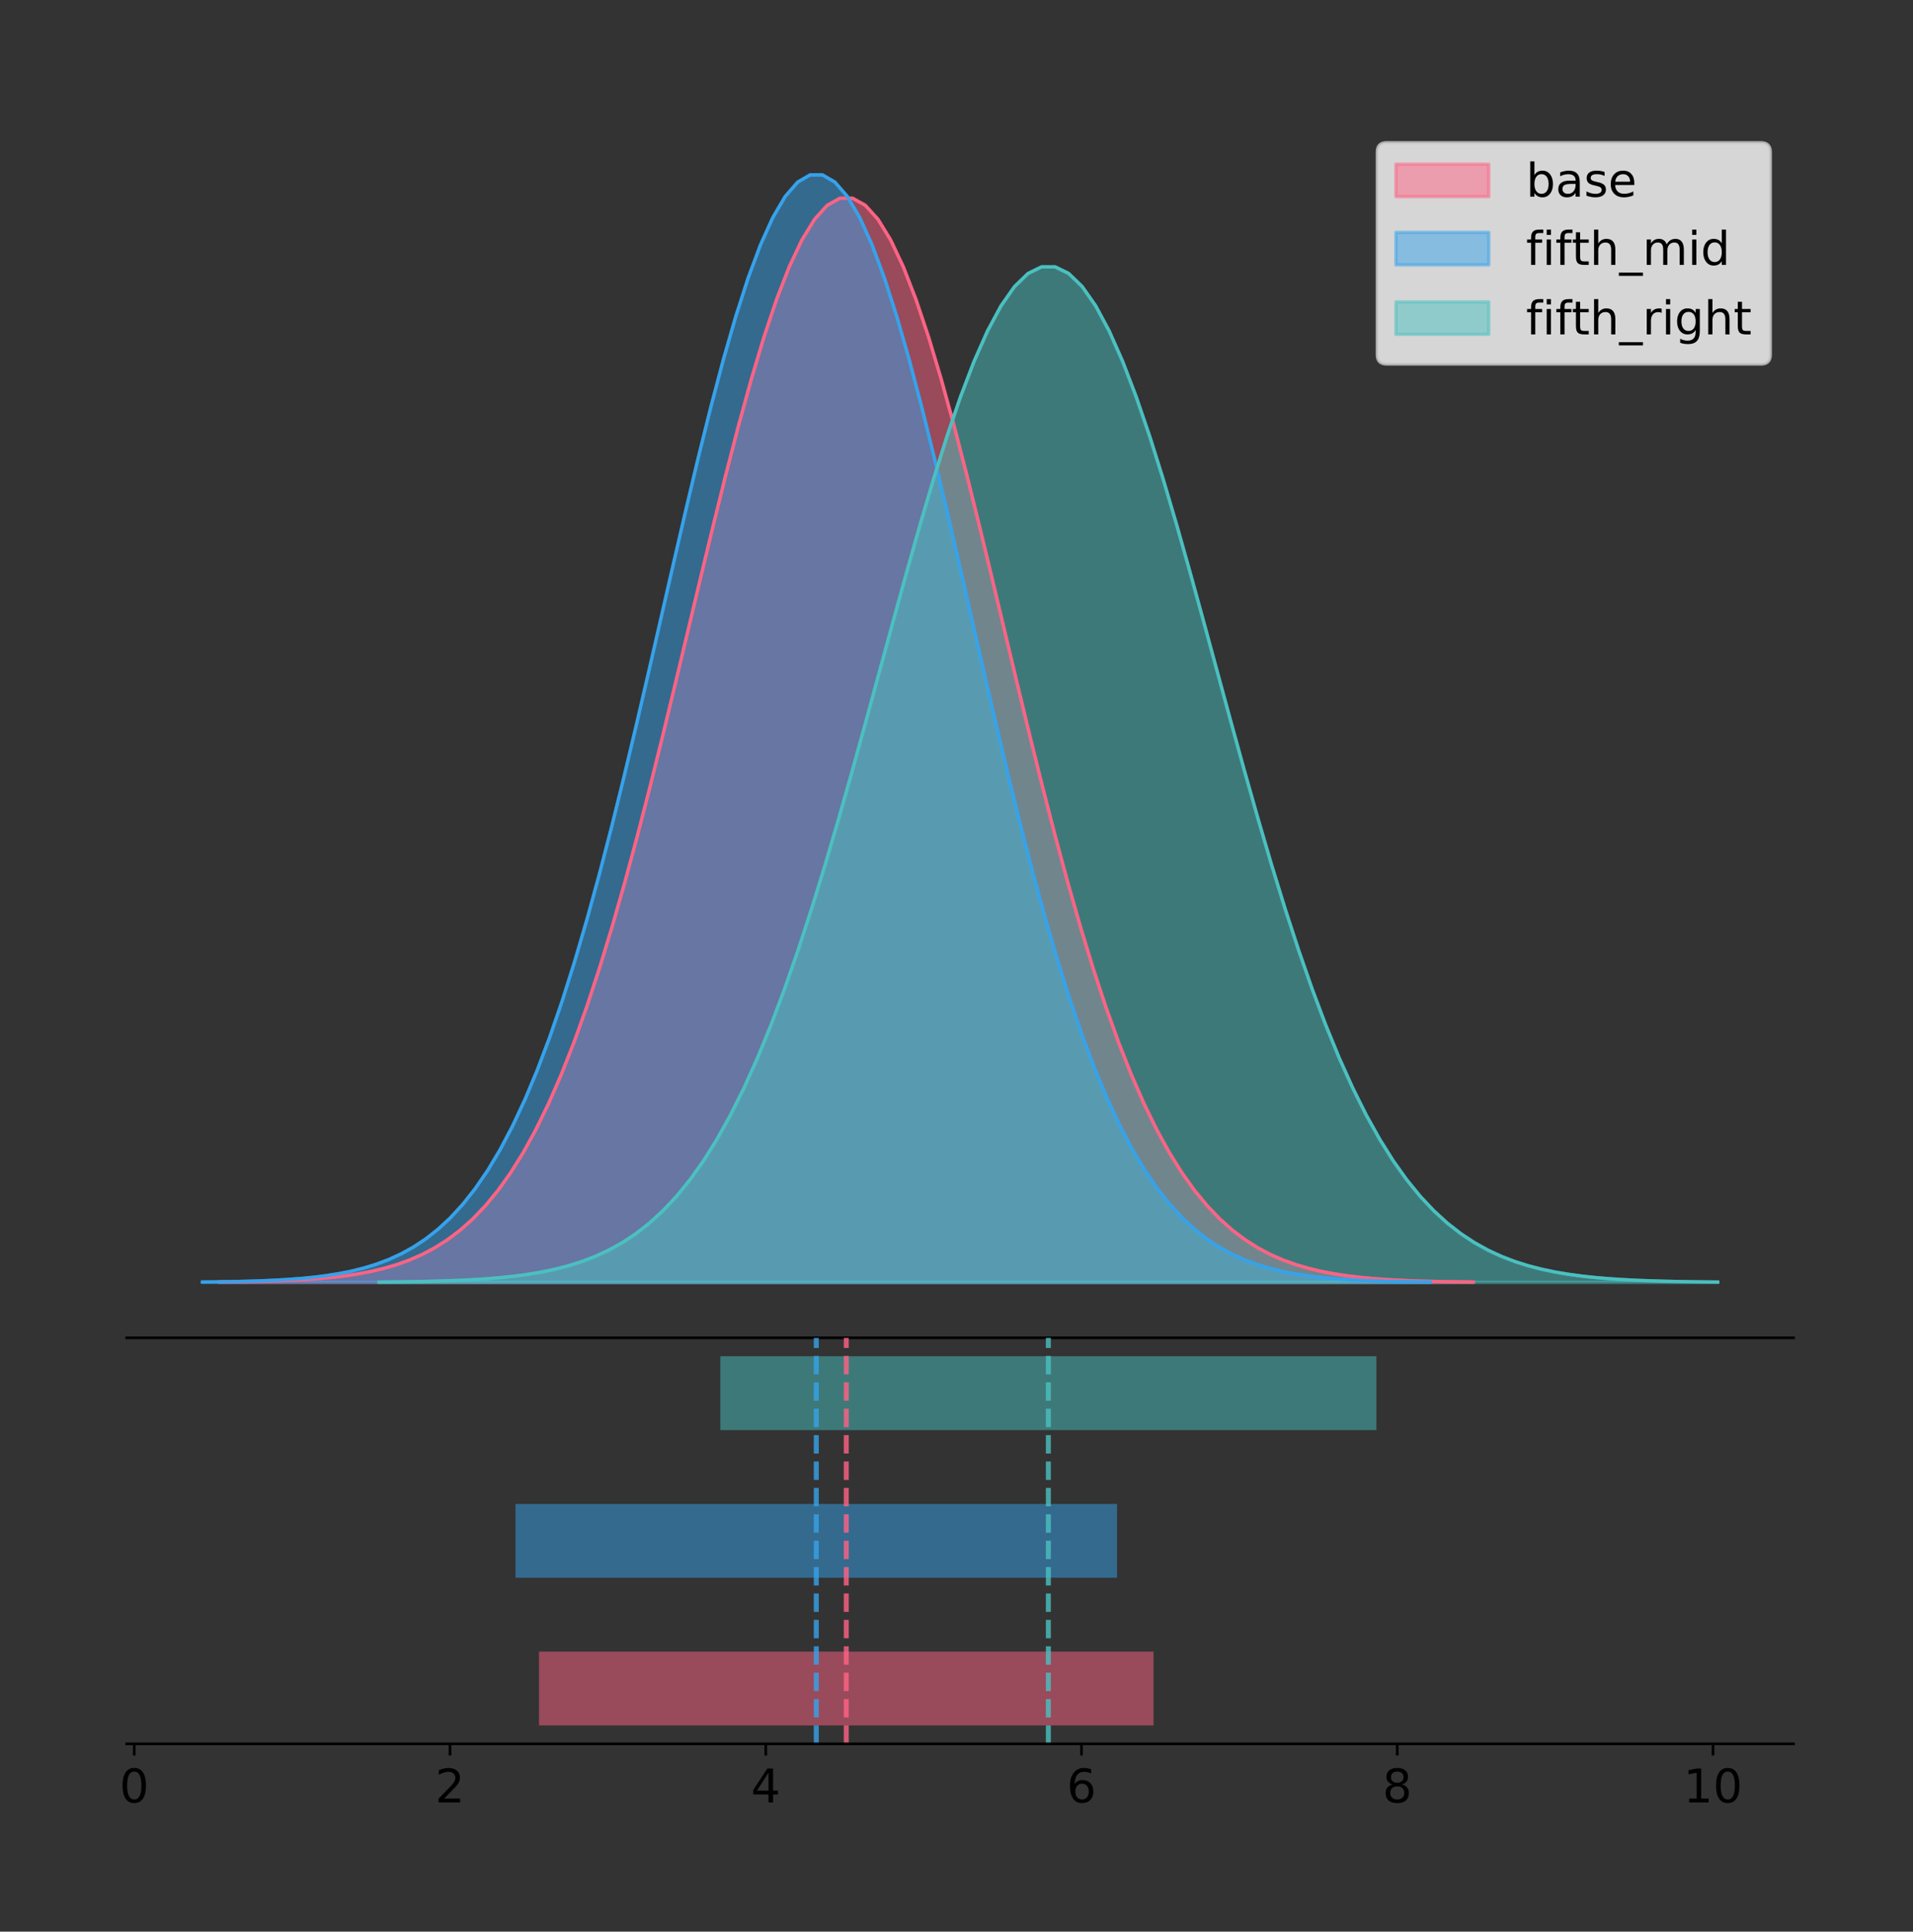 <?xml version="1.0" encoding="utf-8" standalone="no"?>
<!DOCTYPE svg PUBLIC "-//W3C//DTD SVG 1.1//EN"
  "http://www.w3.org/Graphics/SVG/1.1/DTD/svg11.dtd">
<!-- Created with matplotlib (https://matplotlib.org/) -->
<svg height="581.789pt" version="1.1" viewBox="0 0 576.368 581.789" width="576.368pt" xmlns="http://www.w3.org/2000/svg" xmlns:xlink="http://www.w3.org/1999/xlink">
 <rect x="0" y="0" width="576.368" height="581.789" fill="#333333" stroke="none"/>
 <defs>
  <style type="text/css">
*{stroke-linecap:butt;stroke-linejoin:round;}
  </style>
 </defs>
 <g id="figure_1">
  <g id="patch_1">
   <path d="M 0 581.789 
L 576.368 581.789 
L 576.368 0 
L 0 0 
z
" style="fill:none;"/>
  </g>
  <g id="axes_1">
   <g id="patch_2">
    <path d="M 38.168 402.93 
L 540.368 402.93 
L 540.368 36 
L 38.168 36 
z
" style="fill:none;"/>
   </g>
   <g id="PolyCollection_1">
    <defs>
     <path d="M 66.051 -195.538 
L 66.051 -195.648 
L 69.868 -195.689 
L 73.684 -195.745 
L 77.501 -195.819 
L 81.317 -195.917 
L 85.134 -196.047 
L 88.951 -196.216 
L 92.767 -196.436 
L 96.584 -196.719 
L 100.401 -197.081 
L 104.217 -197.542 
L 108.034 -198.123 
L 111.85 -198.852 
L 115.667 -199.757 
L 119.484 -200.875 
L 123.3 -202.246 
L 127.117 -203.913 
L 130.933 -205.927 
L 134.75 -208.341 
L 138.567 -211.214 
L 142.383 -214.606 
L 146.2 -218.582 
L 150.016 -223.205 
L 153.833 -228.539 
L 157.65 -234.646 
L 161.466 -241.581 
L 165.283 -249.393 
L 169.099 -258.12 
L 172.916 -267.789 
L 176.733 -278.408 
L 180.549 -289.969 
L 184.366 -302.443 
L 188.182 -315.776 
L 191.999 -329.893 
L 195.816 -344.69 
L 199.632 -360.039 
L 203.449 -375.786 
L 207.265 -391.755 
L 211.082 -407.749 
L 214.899 -423.553 
L 218.715 -438.939 
L 222.532 -453.672 
L 226.348 -467.516 
L 230.165 -480.236 
L 233.982 -491.612 
L 237.798 -501.438 
L 241.615 -509.533 
L 245.432 -515.745 
L 249.248 -519.955 
L 253.065 -522.08 
L 256.881 -522.08 
L 260.698 -519.955 
L 264.515 -515.745 
L 268.331 -509.533 
L 272.148 -501.438 
L 275.964 -491.612 
L 279.781 -480.236 
L 283.598 -467.516 
L 287.414 -453.672 
L 291.231 -438.939 
L 295.047 -423.553 
L 298.864 -407.749 
L 302.681 -391.755 
L 306.497 -375.786 
L 310.314 -360.039 
L 314.13 -344.69 
L 317.947 -329.893 
L 321.764 -315.776 
L 325.58 -302.443 
L 329.397 -289.969 
L 333.213 -278.408 
L 337.03 -267.789 
L 340.847 -258.12 
L 344.663 -249.393 
L 348.48 -241.581 
L 352.296 -234.646 
L 356.113 -228.539 
L 359.93 -223.205 
L 363.746 -218.582 
L 367.563 -214.606 
L 371.379 -211.214 
L 375.196 -208.341 
L 379.013 -205.927 
L 382.829 -203.913 
L 386.646 -202.246 
L 390.463 -200.875 
L 394.279 -199.757 
L 398.096 -198.852 
L 401.912 -198.123 
L 405.729 -197.542 
L 409.546 -197.081 
L 413.362 -196.719 
L 417.179 -196.436 
L 420.995 -196.216 
L 424.812 -196.047 
L 428.629 -195.917 
L 432.445 -195.819 
L 436.262 -195.745 
L 440.078 -195.689 
L 443.895 -195.648 
L 443.895 -195.538 
L 443.895 -195.538 
L 440.078 -195.538 
L 436.262 -195.538 
L 432.445 -195.538 
L 428.629 -195.538 
L 424.812 -195.538 
L 420.995 -195.538 
L 417.179 -195.538 
L 413.362 -195.538 
L 409.546 -195.538 
L 405.729 -195.538 
L 401.912 -195.538 
L 398.096 -195.538 
L 394.279 -195.538 
L 390.463 -195.538 
L 386.646 -195.538 
L 382.829 -195.538 
L 379.013 -195.538 
L 375.196 -195.538 
L 371.379 -195.538 
L 367.563 -195.538 
L 363.746 -195.538 
L 359.93 -195.538 
L 356.113 -195.538 
L 352.296 -195.538 
L 348.48 -195.538 
L 344.663 -195.538 
L 340.847 -195.538 
L 337.03 -195.538 
L 333.213 -195.538 
L 329.397 -195.538 
L 325.58 -195.538 
L 321.764 -195.538 
L 317.947 -195.538 
L 314.13 -195.538 
L 310.314 -195.538 
L 306.497 -195.538 
L 302.681 -195.538 
L 298.864 -195.538 
L 295.047 -195.538 
L 291.231 -195.538 
L 287.414 -195.538 
L 283.598 -195.538 
L 279.781 -195.538 
L 275.964 -195.538 
L 272.148 -195.538 
L 268.331 -195.538 
L 264.515 -195.538 
L 260.698 -195.538 
L 256.881 -195.538 
L 253.065 -195.538 
L 249.248 -195.538 
L 245.432 -195.538 
L 241.615 -195.538 
L 237.798 -195.538 
L 233.982 -195.538 
L 230.165 -195.538 
L 226.348 -195.538 
L 222.532 -195.538 
L 218.715 -195.538 
L 214.899 -195.538 
L 211.082 -195.538 
L 207.265 -195.538 
L 203.449 -195.538 
L 199.632 -195.538 
L 195.816 -195.538 
L 191.999 -195.538 
L 188.182 -195.538 
L 184.366 -195.538 
L 180.549 -195.538 
L 176.733 -195.538 
L 172.916 -195.538 
L 169.099 -195.538 
L 165.283 -195.538 
L 161.466 -195.538 
L 157.65 -195.538 
L 153.833 -195.538 
L 150.016 -195.538 
L 146.2 -195.538 
L 142.383 -195.538 
L 138.567 -195.538 
L 134.75 -195.538 
L 130.933 -195.538 
L 127.117 -195.538 
L 123.3 -195.538 
L 119.484 -195.538 
L 115.667 -195.538 
L 111.85 -195.538 
L 108.034 -195.538 
L 104.217 -195.538 
L 100.401 -195.538 
L 96.584 -195.538 
L 92.767 -195.538 
L 88.951 -195.538 
L 85.134 -195.538 
L 81.317 -195.538 
L 77.501 -195.538 
L 73.684 -195.538 
L 69.868 -195.538 
L 66.051 -195.538 
z
" id="macf9137e04" style="stroke:#ff6384;stroke-opacity:0.5;"/>
    </defs>
    <g clip-path="url(#p33caebaee4)">
     <use style="fill:#ff6384;fill-opacity:0.5;stroke:#ff6384;stroke-opacity:0.5;" x="0" xlink:href="#macf9137e04" y="581.789"/>
    </g>
   </g>
   <g id="PolyCollection_2">
    <defs>
     <path d="M 60.996 -195.538 
L 60.996 -195.65 
L 64.732 -195.692 
L 68.468 -195.749 
L 72.204 -195.825 
L 75.94 -195.925 
L 79.676 -196.058 
L 83.413 -196.23 
L 87.149 -196.455 
L 90.885 -196.744 
L 94.621 -197.115 
L 98.357 -197.585 
L 102.093 -198.179 
L 105.83 -198.923 
L 109.566 -199.848 
L 113.302 -200.99 
L 117.038 -202.39 
L 120.774 -204.093 
L 124.51 -206.151 
L 128.247 -208.617 
L 131.983 -211.552 
L 135.719 -215.017 
L 139.455 -219.078 
L 143.191 -223.801 
L 146.927 -229.25 
L 150.664 -235.488 
L 154.4 -242.572 
L 158.136 -250.552 
L 161.872 -259.468 
L 165.608 -269.344 
L 169.344 -280.192 
L 173.08 -292.002 
L 176.817 -304.744 
L 180.553 -318.365 
L 184.289 -332.786 
L 188.025 -347.901 
L 191.761 -363.58 
L 195.497 -379.667 
L 199.234 -395.98 
L 202.97 -412.318 
L 206.706 -428.462 
L 210.442 -444.18 
L 214.178 -459.23 
L 217.914 -473.372 
L 221.651 -486.366 
L 225.387 -497.987 
L 229.123 -508.025 
L 232.859 -516.294 
L 236.595 -522.64 
L 240.331 -526.94 
L 244.068 -529.111 
L 247.804 -529.111 
L 251.54 -526.94 
L 255.276 -522.64 
L 259.012 -516.294 
L 262.748 -508.025 
L 266.485 -497.987 
L 270.221 -486.366 
L 273.957 -473.372 
L 277.693 -459.23 
L 281.429 -444.18 
L 285.165 -428.462 
L 288.901 -412.318 
L 292.638 -395.98 
L 296.374 -379.667 
L 300.11 -363.58 
L 303.846 -347.901 
L 307.582 -332.786 
L 311.318 -318.365 
L 315.055 -304.744 
L 318.791 -292.002 
L 322.527 -280.192 
L 326.263 -269.344 
L 329.999 -259.468 
L 333.735 -250.552 
L 337.472 -242.572 
L 341.208 -235.488 
L 344.944 -229.25 
L 348.68 -223.801 
L 352.416 -219.078 
L 356.152 -215.017 
L 359.889 -211.552 
L 363.625 -208.617 
L 367.361 -206.151 
L 371.097 -204.093 
L 374.833 -202.39 
L 378.569 -200.99 
L 382.305 -199.848 
L 386.042 -198.923 
L 389.778 -198.179 
L 393.514 -197.585 
L 397.25 -197.115 
L 400.986 -196.744 
L 404.722 -196.455 
L 408.459 -196.23 
L 412.195 -196.058 
L 415.931 -195.925 
L 419.667 -195.825 
L 423.403 -195.749 
L 427.139 -195.692 
L 430.876 -195.65 
L 430.876 -195.538 
L 430.876 -195.538 
L 427.139 -195.538 
L 423.403 -195.538 
L 419.667 -195.538 
L 415.931 -195.538 
L 412.195 -195.538 
L 408.459 -195.538 
L 404.722 -195.538 
L 400.986 -195.538 
L 397.25 -195.538 
L 393.514 -195.538 
L 389.778 -195.538 
L 386.042 -195.538 
L 382.305 -195.538 
L 378.569 -195.538 
L 374.833 -195.538 
L 371.097 -195.538 
L 367.361 -195.538 
L 363.625 -195.538 
L 359.889 -195.538 
L 356.152 -195.538 
L 352.416 -195.538 
L 348.68 -195.538 
L 344.944 -195.538 
L 341.208 -195.538 
L 337.472 -195.538 
L 333.735 -195.538 
L 329.999 -195.538 
L 326.263 -195.538 
L 322.527 -195.538 
L 318.791 -195.538 
L 315.055 -195.538 
L 311.318 -195.538 
L 307.582 -195.538 
L 303.846 -195.538 
L 300.11 -195.538 
L 296.374 -195.538 
L 292.638 -195.538 
L 288.901 -195.538 
L 285.165 -195.538 
L 281.429 -195.538 
L 277.693 -195.538 
L 273.957 -195.538 
L 270.221 -195.538 
L 266.485 -195.538 
L 262.748 -195.538 
L 259.012 -195.538 
L 255.276 -195.538 
L 251.54 -195.538 
L 247.804 -195.538 
L 244.068 -195.538 
L 240.331 -195.538 
L 236.595 -195.538 
L 232.859 -195.538 
L 229.123 -195.538 
L 225.387 -195.538 
L 221.651 -195.538 
L 217.914 -195.538 
L 214.178 -195.538 
L 210.442 -195.538 
L 206.706 -195.538 
L 202.97 -195.538 
L 199.234 -195.538 
L 195.497 -195.538 
L 191.761 -195.538 
L 188.025 -195.538 
L 184.289 -195.538 
L 180.553 -195.538 
L 176.817 -195.538 
L 173.08 -195.538 
L 169.344 -195.538 
L 165.608 -195.538 
L 161.872 -195.538 
L 158.136 -195.538 
L 154.4 -195.538 
L 150.664 -195.538 
L 146.927 -195.538 
L 143.191 -195.538 
L 139.455 -195.538 
L 135.719 -195.538 
L 131.983 -195.538 
L 128.247 -195.538 
L 124.51 -195.538 
L 120.774 -195.538 
L 117.038 -195.538 
L 113.302 -195.538 
L 109.566 -195.538 
L 105.83 -195.538 
L 102.093 -195.538 
L 98.357 -195.538 
L 94.621 -195.538 
L 90.885 -195.538 
L 87.149 -195.538 
L 83.413 -195.538 
L 79.676 -195.538 
L 75.94 -195.538 
L 72.204 -195.538 
L 68.468 -195.538 
L 64.732 -195.538 
L 60.996 -195.538 
z
" id="m280c102c01" style="stroke:#36a2eb;stroke-opacity:0.5;"/>
    </defs>
    <g clip-path="url(#p33caebaee4)">
     <use style="fill:#36a2eb;fill-opacity:0.5;stroke:#36a2eb;stroke-opacity:0.5;" x="0" xlink:href="#m280c102c01" y="581.789"/>
    </g>
   </g>
   <g id="PolyCollection_3">
    <defs>
     <path d="M 114.172 -195.538 
L 114.172 -195.641 
L 118.246 -195.679 
L 122.321 -195.731 
L 126.395 -195.801 
L 130.47 -195.893 
L 134.544 -196.014 
L 138.619 -196.173 
L 142.693 -196.379 
L 146.767 -196.644 
L 150.842 -196.984 
L 154.916 -197.415 
L 158.991 -197.96 
L 163.065 -198.642 
L 167.14 -199.49 
L 171.214 -200.537 
L 175.288 -201.821 
L 179.363 -203.383 
L 183.437 -205.27 
L 187.512 -207.531 
L 191.586 -210.222 
L 195.661 -213.4 
L 199.735 -217.124 
L 203.81 -221.454 
L 207.884 -226.451 
L 211.958 -232.171 
L 216.033 -238.667 
L 220.107 -245.985 
L 224.182 -254.16 
L 228.256 -263.217 
L 232.331 -273.164 
L 236.405 -283.993 
L 240.479 -295.678 
L 244.554 -308.168 
L 248.628 -321.391 
L 252.703 -335.251 
L 256.777 -349.629 
L 260.852 -364.38 
L 264.926 -379.339 
L 269.001 -394.32 
L 273.075 -409.124 
L 277.149 -423.537 
L 281.224 -437.338 
L 285.298 -450.305 
L 289.373 -462.22 
L 293.447 -472.876 
L 297.522 -482.081 
L 301.596 -489.664 
L 305.67 -495.482 
L 309.745 -499.425 
L 313.819 -501.416 
L 317.894 -501.416 
L 321.968 -499.425 
L 326.043 -495.482 
L 330.117 -489.664 
L 334.191 -482.081 
L 338.266 -472.876 
L 342.34 -462.22 
L 346.415 -450.305 
L 350.489 -437.338 
L 354.564 -423.537 
L 358.638 -409.124 
L 362.713 -394.32 
L 366.787 -379.339 
L 370.861 -364.38 
L 374.936 -349.629 
L 379.01 -335.251 
L 383.085 -321.391 
L 387.159 -308.168 
L 391.234 -295.678 
L 395.308 -283.993 
L 399.382 -273.164 
L 403.457 -263.217 
L 407.531 -254.16 
L 411.606 -245.985 
L 415.68 -238.667 
L 419.755 -232.171 
L 423.829 -226.451 
L 427.904 -221.454 
L 431.978 -217.124 
L 436.052 -213.4 
L 440.127 -210.222 
L 444.201 -207.531 
L 448.276 -205.27 
L 452.35 -203.383 
L 456.425 -201.821 
L 460.499 -200.537 
L 464.573 -199.49 
L 468.648 -198.642 
L 472.722 -197.96 
L 476.797 -197.415 
L 480.871 -196.984 
L 484.946 -196.644 
L 489.02 -196.379 
L 493.095 -196.173 
L 497.169 -196.014 
L 501.243 -195.893 
L 505.318 -195.801 
L 509.392 -195.731 
L 513.467 -195.679 
L 517.541 -195.641 
L 517.541 -195.538 
L 517.541 -195.538 
L 513.467 -195.538 
L 509.392 -195.538 
L 505.318 -195.538 
L 501.243 -195.538 
L 497.169 -195.538 
L 493.095 -195.538 
L 489.02 -195.538 
L 484.946 -195.538 
L 480.871 -195.538 
L 476.797 -195.538 
L 472.722 -195.538 
L 468.648 -195.538 
L 464.573 -195.538 
L 460.499 -195.538 
L 456.425 -195.538 
L 452.35 -195.538 
L 448.276 -195.538 
L 444.201 -195.538 
L 440.127 -195.538 
L 436.052 -195.538 
L 431.978 -195.538 
L 427.904 -195.538 
L 423.829 -195.538 
L 419.755 -195.538 
L 415.68 -195.538 
L 411.606 -195.538 
L 407.531 -195.538 
L 403.457 -195.538 
L 399.382 -195.538 
L 395.308 -195.538 
L 391.234 -195.538 
L 387.159 -195.538 
L 383.085 -195.538 
L 379.01 -195.538 
L 374.936 -195.538 
L 370.861 -195.538 
L 366.787 -195.538 
L 362.713 -195.538 
L 358.638 -195.538 
L 354.564 -195.538 
L 350.489 -195.538 
L 346.415 -195.538 
L 342.34 -195.538 
L 338.266 -195.538 
L 334.191 -195.538 
L 330.117 -195.538 
L 326.043 -195.538 
L 321.968 -195.538 
L 317.894 -195.538 
L 313.819 -195.538 
L 309.745 -195.538 
L 305.67 -195.538 
L 301.596 -195.538 
L 297.522 -195.538 
L 293.447 -195.538 
L 289.373 -195.538 
L 285.298 -195.538 
L 281.224 -195.538 
L 277.149 -195.538 
L 273.075 -195.538 
L 269.001 -195.538 
L 264.926 -195.538 
L 260.852 -195.538 
L 256.777 -195.538 
L 252.703 -195.538 
L 248.628 -195.538 
L 244.554 -195.538 
L 240.479 -195.538 
L 236.405 -195.538 
L 232.331 -195.538 
L 228.256 -195.538 
L 224.182 -195.538 
L 220.107 -195.538 
L 216.033 -195.538 
L 211.958 -195.538 
L 207.884 -195.538 
L 203.81 -195.538 
L 199.735 -195.538 
L 195.661 -195.538 
L 191.586 -195.538 
L 187.512 -195.538 
L 183.437 -195.538 
L 179.363 -195.538 
L 175.288 -195.538 
L 171.214 -195.538 
L 167.14 -195.538 
L 163.065 -195.538 
L 158.991 -195.538 
L 154.916 -195.538 
L 150.842 -195.538 
L 146.767 -195.538 
L 142.693 -195.538 
L 138.619 -195.538 
L 134.544 -195.538 
L 130.47 -195.538 
L 126.395 -195.538 
L 122.321 -195.538 
L 118.246 -195.538 
L 114.172 -195.538 
z
" id="m7a2c69e5b4" style="stroke:#4bc0c0;stroke-opacity:0.5;"/>
    </defs>
    <g clip-path="url(#p33caebaee4)">
     <use style="fill:#4bc0c0;fill-opacity:0.5;stroke:#4bc0c0;stroke-opacity:0.5;" x="0" xlink:href="#m7a2c69e5b4" y="581.789"/>
    </g>
   </g>
   <g id="line2d_1">
    <path clip-path="url(#p33caebaee4)" d="M 66.051 386.142 
L 69.868 386.1 
L 73.684 386.045 
L 77.501 385.971 
L 81.317 385.872 
L 85.134 385.743 
L 88.951 385.573 
L 92.767 385.354 
L 96.584 385.07 
L 100.401 384.708 
L 104.217 384.247 
L 108.034 383.666 
L 111.85 382.938 
L 115.667 382.032 
L 119.484 380.914 
L 123.3 379.544 
L 127.117 377.876 
L 130.933 375.862 
L 134.75 373.448 
L 138.567 370.575 
L 142.383 367.183 
L 146.2 363.207 
L 150.016 358.584 
L 153.833 353.25 
L 157.65 347.143 
L 161.466 340.208 
L 165.283 332.396 
L 169.099 323.669 
L 172.916 314.001 
L 176.733 303.382 
L 180.549 291.82 
L 184.366 279.347 
L 188.182 266.013 
L 191.999 251.896 
L 195.816 237.1 
L 199.632 221.751 
L 203.449 206.003 
L 207.265 190.034 
L 211.082 174.04 
L 214.899 158.236 
L 218.715 142.85 
L 222.532 128.117 
L 226.348 114.274 
L 230.165 101.553 
L 233.982 90.178 
L 237.798 80.351 
L 241.615 72.256 
L 245.432 66.044 
L 249.248 61.835 
L 253.065 59.71 
L 256.881 59.71 
L 260.698 61.835 
L 264.515 66.044 
L 268.331 72.256 
L 272.148 80.351 
L 275.964 90.178 
L 279.781 101.553 
L 283.598 114.274 
L 287.414 128.117 
L 291.231 142.85 
L 295.047 158.236 
L 298.864 174.04 
L 302.681 190.034 
L 306.497 206.003 
L 310.314 221.751 
L 314.13 237.1 
L 317.947 251.896 
L 321.764 266.013 
L 325.58 279.347 
L 329.397 291.82 
L 333.213 303.382 
L 337.03 314.001 
L 340.847 323.669 
L 344.663 332.396 
L 348.48 340.208 
L 352.296 347.143 
L 356.113 353.25 
L 359.93 358.584 
L 363.746 363.207 
L 367.563 367.183 
L 371.379 370.575 
L 375.196 373.448 
L 379.013 375.862 
L 382.829 377.876 
L 386.646 379.544 
L 390.463 380.914 
L 394.279 382.032 
L 398.096 382.938 
L 401.912 383.666 
L 405.729 384.247 
L 409.546 384.708 
L 413.362 385.07 
L 417.179 385.354 
L 420.995 385.573 
L 424.812 385.743 
L 428.629 385.872 
L 432.445 385.971 
L 436.262 386.045 
L 440.078 386.1 
L 443.895 386.142 
" style="fill:none;stroke:#ff6384;stroke-linecap:square;"/>
   </g>
   <g id="line2d_2">
    <path clip-path="url(#p33caebaee4)" d="M 60.996 386.139 
L 64.732 386.097 
L 68.468 386.04 
L 72.204 385.965 
L 75.94 385.864 
L 79.676 385.732 
L 83.413 385.559 
L 87.149 385.334 
L 90.885 385.045 
L 94.621 384.675 
L 98.357 384.204 
L 102.093 383.61 
L 105.83 382.867 
L 109.566 381.941 
L 113.302 380.799 
L 117.038 379.399 
L 120.774 377.696 
L 124.51 375.639 
L 128.247 373.172 
L 131.983 370.238 
L 135.719 366.772 
L 139.455 362.711 
L 143.191 357.989 
L 146.927 352.539 
L 150.664 346.301 
L 154.4 339.217 
L 158.136 331.237 
L 161.872 322.322 
L 165.608 312.445 
L 169.344 301.597 
L 173.08 289.787 
L 176.817 277.045 
L 180.553 263.424 
L 184.289 249.004 
L 188.025 233.888 
L 191.761 218.209 
L 195.497 202.123 
L 199.234 185.809 
L 202.97 169.471 
L 206.706 153.327 
L 210.442 137.61 
L 214.178 122.559 
L 217.914 108.418 
L 221.651 95.423 
L 225.387 83.803 
L 229.123 73.765 
L 232.859 65.495 
L 236.595 59.15 
L 240.331 54.85 
L 244.068 52.679 
L 247.804 52.679 
L 251.54 54.85 
L 255.276 59.15 
L 259.012 65.495 
L 262.748 73.765 
L 266.485 83.803 
L 270.221 95.423 
L 273.957 108.418 
L 277.693 122.559 
L 281.429 137.61 
L 285.165 153.327 
L 288.901 169.471 
L 292.638 185.809 
L 296.374 202.123 
L 300.11 218.209 
L 303.846 233.888 
L 307.582 249.004 
L 311.318 263.424 
L 315.055 277.045 
L 318.791 289.787 
L 322.527 301.597 
L 326.263 312.445 
L 329.999 322.322 
L 333.735 331.237 
L 337.472 339.217 
L 341.208 346.301 
L 344.944 352.539 
L 348.68 357.989 
L 352.416 362.711 
L 356.152 366.772 
L 359.889 370.238 
L 363.625 373.172 
L 367.361 375.639 
L 371.097 377.696 
L 374.833 379.399 
L 378.569 380.799 
L 382.305 381.941 
L 386.042 382.867 
L 389.778 383.61 
L 393.514 384.204 
L 397.25 384.675 
L 400.986 385.045 
L 404.722 385.334 
L 408.459 385.559 
L 412.195 385.732 
L 415.931 385.864 
L 419.667 385.965 
L 423.403 386.04 
L 427.139 386.097 
L 430.876 386.139 
" style="fill:none;stroke:#36a2eb;stroke-linecap:square;"/>
   </g>
   <g id="line2d_3">
    <path clip-path="url(#p33caebaee4)" d="M 114.172 386.149 
L 118.246 386.11 
L 122.321 386.058 
L 126.395 385.988 
L 130.47 385.896 
L 134.544 385.775 
L 138.619 385.616 
L 142.693 385.411 
L 146.767 385.145 
L 150.842 384.806 
L 154.916 384.374 
L 158.991 383.83 
L 163.065 383.148 
L 167.14 382.299 
L 171.214 381.252 
L 175.288 379.968 
L 179.363 378.406 
L 183.437 376.52 
L 187.512 374.258 
L 191.586 371.567 
L 195.661 368.39 
L 199.735 364.666 
L 203.81 360.335 
L 207.884 355.338 
L 211.958 349.618 
L 216.033 343.122 
L 220.107 335.804 
L 224.182 327.629 
L 228.256 318.573 
L 232.331 308.626 
L 236.405 297.796 
L 240.479 286.112 
L 244.554 273.622 
L 248.628 260.398 
L 252.703 246.538 
L 256.777 232.16 
L 260.852 217.41 
L 264.926 202.451 
L 269.001 187.469 
L 273.075 172.665 
L 277.149 158.253 
L 281.224 144.452 
L 285.298 131.485 
L 289.373 119.569 
L 293.447 108.913 
L 297.522 99.709 
L 301.596 92.126 
L 305.67 86.307 
L 309.745 82.364 
L 313.819 80.373 
L 317.894 80.373 
L 321.968 82.364 
L 326.043 86.307 
L 330.117 92.126 
L 334.191 99.709 
L 338.266 108.913 
L 342.34 119.569 
L 346.415 131.485 
L 350.489 144.452 
L 354.564 158.253 
L 358.638 172.665 
L 362.713 187.469 
L 366.787 202.451 
L 370.861 217.41 
L 374.936 232.16 
L 379.01 246.538 
L 383.085 260.398 
L 387.159 273.622 
L 391.234 286.112 
L 395.308 297.796 
L 399.382 308.626 
L 403.457 318.573 
L 407.531 327.629 
L 411.606 335.804 
L 415.68 343.122 
L 419.755 349.618 
L 423.829 355.338 
L 427.904 360.335 
L 431.978 364.666 
L 436.052 368.39 
L 440.127 371.567 
L 444.201 374.258 
L 448.276 376.52 
L 452.35 378.406 
L 456.425 379.968 
L 460.499 381.252 
L 464.573 382.299 
L 468.648 383.148 
L 472.722 383.83 
L 476.797 384.374 
L 480.871 384.806 
L 484.946 385.145 
L 489.02 385.411 
L 493.095 385.616 
L 497.169 385.775 
L 501.243 385.896 
L 505.318 385.988 
L 509.392 386.058 
L 513.467 386.11 
L 517.541 386.149 
" style="fill:none;stroke:#4bc0c0;stroke-linecap:square;"/>
   </g>
   <g id="patch_3">
    <path d="M 38.168 402.93 
L 540.368 402.93 
" style="fill:none;stroke:#000000;stroke-linecap:square;stroke-linejoin:miter;stroke-width:0.8;"/>
   </g>
   <g id="legend_1">
    <g id="patch_4">
     <path d="M 417.77 109.627 
L 530.568 109.627 
Q 533.368 109.627 533.368 106.827 
L 533.368 45.8 
Q 533.368 43 530.568 43 
L 417.77 43 
Q 414.97 43 414.97 45.8 
L 414.97 106.827 
Q 414.97 109.627 417.77 109.627 
z
" style="fill:#ffffff;opacity:0.8;stroke:#cccccc;stroke-linejoin:miter;"/>
    </g>
    <g id="patch_5">
     <path d="M 420.57 59.238 
L 448.57 59.238 
L 448.57 49.438 
L 420.57 49.438 
z
" style="fill:#ff6384;opacity:0.5;stroke:#ff6384;stroke-linejoin:miter;"/>
    </g>
    <g id="text_1">
     <!-- base -->
     <defs>
      <path d="M 48.688 27.297 
Q 48.688 37.203 44.609 42.844 
Q 40.531 48.484 33.406 48.484 
Q 26.266 48.484 22.188 42.844 
Q 18.109 37.203 18.109 27.297 
Q 18.109 17.391 22.188 11.75 
Q 26.266 6.109 33.406 6.109 
Q 40.531 6.109 44.609 11.75 
Q 48.688 17.391 48.688 27.297 
z
M 18.109 46.391 
Q 20.953 51.266 25.266 53.625 
Q 29.594 56 35.594 56 
Q 45.562 56 51.781 48.094 
Q 58.016 40.188 58.016 27.297 
Q 58.016 14.406 51.781 6.484 
Q 45.562 -1.422 35.594 -1.422 
Q 29.594 -1.422 25.266 0.953 
Q 20.953 3.328 18.109 8.203 
L 18.109 0 
L 9.078 0 
L 9.078 75.984 
L 18.109 75.984 
z
" id="DejaVuSans-98"/>
      <path d="M 34.281 27.484 
Q 23.391 27.484 19.188 25 
Q 14.984 22.516 14.984 16.5 
Q 14.984 11.719 18.141 8.906 
Q 21.297 6.109 26.703 6.109 
Q 34.188 6.109 38.703 11.406 
Q 43.219 16.703 43.219 25.484 
L 43.219 27.484 
z
M 52.203 31.203 
L 52.203 0 
L 43.219 0 
L 43.219 8.297 
Q 40.141 3.328 35.547 0.953 
Q 30.953 -1.422 24.312 -1.422 
Q 15.922 -1.422 10.953 3.297 
Q 6 8.016 6 15.922 
Q 6 25.141 12.172 29.828 
Q 18.359 34.516 30.609 34.516 
L 43.219 34.516 
L 43.219 35.406 
Q 43.219 41.609 39.141 45 
Q 35.062 48.391 27.688 48.391 
Q 23 48.391 18.547 47.266 
Q 14.109 46.141 10.016 43.891 
L 10.016 52.203 
Q 14.938 54.109 19.578 55.047 
Q 24.219 56 28.609 56 
Q 40.484 56 46.344 49.844 
Q 52.203 43.703 52.203 31.203 
z
" id="DejaVuSans-97"/>
      <path d="M 44.281 53.078 
L 44.281 44.578 
Q 40.484 46.531 36.375 47.5 
Q 32.281 48.484 27.875 48.484 
Q 21.188 48.484 17.844 46.438 
Q 14.5 44.391 14.5 40.281 
Q 14.5 37.156 16.891 35.375 
Q 19.281 33.594 26.516 31.984 
L 29.594 31.297 
Q 39.156 29.25 43.188 25.516 
Q 47.219 21.781 47.219 15.094 
Q 47.219 7.469 41.188 3.016 
Q 35.156 -1.422 24.609 -1.422 
Q 20.219 -1.422 15.453 -0.562 
Q 10.688 0.297 5.422 2 
L 5.422 11.281 
Q 10.406 8.688 15.234 7.391 
Q 20.062 6.109 24.812 6.109 
Q 31.156 6.109 34.562 8.281 
Q 37.984 10.453 37.984 14.406 
Q 37.984 18.062 35.516 20.016 
Q 33.062 21.969 24.703 23.781 
L 21.578 24.516 
Q 13.234 26.266 9.516 29.906 
Q 5.812 33.547 5.812 39.891 
Q 5.812 47.609 11.281 51.797 
Q 16.75 56 26.812 56 
Q 31.781 56 36.172 55.266 
Q 40.578 54.547 44.281 53.078 
z
" id="DejaVuSans-115"/>
      <path d="M 56.203 29.594 
L 56.203 25.203 
L 14.891 25.203 
Q 15.484 15.922 20.484 11.062 
Q 25.484 6.203 34.422 6.203 
Q 39.594 6.203 44.453 7.469 
Q 49.312 8.734 54.109 11.281 
L 54.109 2.781 
Q 49.266 0.734 44.188 -0.344 
Q 39.109 -1.422 33.891 -1.422 
Q 20.797 -1.422 13.156 6.188 
Q 5.516 13.812 5.516 26.812 
Q 5.516 40.234 12.766 48.109 
Q 20.016 56 32.328 56 
Q 43.359 56 49.781 48.891 
Q 56.203 41.797 56.203 29.594 
z
M 47.219 32.234 
Q 47.125 39.594 43.094 43.984 
Q 39.062 48.391 32.422 48.391 
Q 24.906 48.391 20.391 44.141 
Q 15.875 39.891 15.188 32.172 
z
" id="DejaVuSans-101"/>
     </defs>
     <g transform="translate(459.77 59.238)scale(0.14 -0.14)">
      <use xlink:href="#DejaVuSans-98"/>
      <use x="63.477" xlink:href="#DejaVuSans-97"/>
      <use x="124.756" xlink:href="#DejaVuSans-115"/>
      <use x="176.855" xlink:href="#DejaVuSans-101"/>
     </g>
    </g>
    <g id="patch_6">
     <path d="M 420.57 79.787 
L 448.57 79.787 
L 448.57 69.987 
L 420.57 69.987 
z
" style="fill:#36a2eb;opacity:0.5;stroke:#36a2eb;stroke-linejoin:miter;"/>
    </g>
    <g id="text_2">
     <!-- fifth_mid -->
     <defs>
      <path d="M 37.109 75.984 
L 37.109 68.5 
L 28.516 68.5 
Q 23.688 68.5 21.797 66.547 
Q 19.922 64.594 19.922 59.516 
L 19.922 54.688 
L 34.719 54.688 
L 34.719 47.703 
L 19.922 47.703 
L 19.922 0 
L 10.891 0 
L 10.891 47.703 
L 2.297 47.703 
L 2.297 54.688 
L 10.891 54.688 
L 10.891 58.5 
Q 10.891 67.625 15.141 71.797 
Q 19.391 75.984 28.609 75.984 
z
" id="DejaVuSans-102"/>
      <path d="M 9.422 54.688 
L 18.406 54.688 
L 18.406 0 
L 9.422 0 
z
M 9.422 75.984 
L 18.406 75.984 
L 18.406 64.594 
L 9.422 64.594 
z
" id="DejaVuSans-105"/>
      <path d="M 18.312 70.219 
L 18.312 54.688 
L 36.812 54.688 
L 36.812 47.703 
L 18.312 47.703 
L 18.312 18.016 
Q 18.312 11.328 20.141 9.422 
Q 21.969 7.516 27.594 7.516 
L 36.812 7.516 
L 36.812 0 
L 27.594 0 
Q 17.188 0 13.234 3.875 
Q 9.281 7.766 9.281 18.016 
L 9.281 47.703 
L 2.688 47.703 
L 2.688 54.688 
L 9.281 54.688 
L 9.281 70.219 
z
" id="DejaVuSans-116"/>
      <path d="M 54.891 33.016 
L 54.891 0 
L 45.906 0 
L 45.906 32.719 
Q 45.906 40.484 42.875 44.328 
Q 39.844 48.188 33.797 48.188 
Q 26.516 48.188 22.312 43.547 
Q 18.109 38.922 18.109 30.906 
L 18.109 0 
L 9.078 0 
L 9.078 75.984 
L 18.109 75.984 
L 18.109 46.188 
Q 21.344 51.125 25.703 53.562 
Q 30.078 56 35.797 56 
Q 45.219 56 50.047 50.172 
Q 54.891 44.344 54.891 33.016 
z
" id="DejaVuSans-104"/>
      <path d="M 50.984 -16.609 
L 50.984 -23.578 
L -0.984 -23.578 
L -0.984 -16.609 
z
" id="DejaVuSans-95"/>
      <path d="M 52 44.188 
Q 55.375 50.25 60.062 53.125 
Q 64.75 56 71.094 56 
Q 79.641 56 84.281 50.016 
Q 88.922 44.047 88.922 33.016 
L 88.922 0 
L 79.891 0 
L 79.891 32.719 
Q 79.891 40.578 77.094 44.375 
Q 74.312 48.188 68.609 48.188 
Q 61.625 48.188 57.562 43.547 
Q 53.516 38.922 53.516 30.906 
L 53.516 0 
L 44.484 0 
L 44.484 32.719 
Q 44.484 40.625 41.703 44.406 
Q 38.922 48.188 33.109 48.188 
Q 26.219 48.188 22.156 43.531 
Q 18.109 38.875 18.109 30.906 
L 18.109 0 
L 9.078 0 
L 9.078 54.688 
L 18.109 54.688 
L 18.109 46.188 
Q 21.188 51.219 25.484 53.609 
Q 29.781 56 35.688 56 
Q 41.656 56 45.828 52.969 
Q 50 49.953 52 44.188 
z
" id="DejaVuSans-109"/>
      <path d="M 45.406 46.391 
L 45.406 75.984 
L 54.391 75.984 
L 54.391 0 
L 45.406 0 
L 45.406 8.203 
Q 42.578 3.328 38.25 0.953 
Q 33.938 -1.422 27.875 -1.422 
Q 17.969 -1.422 11.734 6.484 
Q 5.516 14.406 5.516 27.297 
Q 5.516 40.188 11.734 48.094 
Q 17.969 56 27.875 56 
Q 33.938 56 38.25 53.625 
Q 42.578 51.266 45.406 46.391 
z
M 14.797 27.297 
Q 14.797 17.391 18.875 11.75 
Q 22.953 6.109 30.078 6.109 
Q 37.203 6.109 41.297 11.75 
Q 45.406 17.391 45.406 27.297 
Q 45.406 37.203 41.297 42.844 
Q 37.203 48.484 30.078 48.484 
Q 22.953 48.484 18.875 42.844 
Q 14.797 37.203 14.797 27.297 
z
" id="DejaVuSans-100"/>
     </defs>
     <g transform="translate(459.77 79.787)scale(0.14 -0.14)">
      <use xlink:href="#DejaVuSans-102"/>
      <use x="35.205" xlink:href="#DejaVuSans-105"/>
      <use x="62.988" xlink:href="#DejaVuSans-102"/>
      <use x="98.178" xlink:href="#DejaVuSans-116"/>
      <use x="137.387" xlink:href="#DejaVuSans-104"/>
      <use x="200.766" xlink:href="#DejaVuSans-95"/>
      <use x="250.766" xlink:href="#DejaVuSans-109"/>
      <use x="348.178" xlink:href="#DejaVuSans-105"/>
      <use x="375.961" xlink:href="#DejaVuSans-100"/>
     </g>
    </g>
    <g id="patch_7">
     <path d="M 420.57 100.726 
L 448.57 100.726 
L 448.57 90.926 
L 420.57 90.926 
z
" style="fill:#4bc0c0;opacity:0.5;stroke:#4bc0c0;stroke-linejoin:miter;"/>
    </g>
    <g id="text_3">
     <!-- fifth_right -->
     <defs>
      <path d="M 41.109 46.297 
Q 39.594 47.172 37.812 47.578 
Q 36.031 48 33.891 48 
Q 26.266 48 22.188 43.047 
Q 18.109 38.094 18.109 28.812 
L 18.109 0 
L 9.078 0 
L 9.078 54.688 
L 18.109 54.688 
L 18.109 46.188 
Q 20.953 51.172 25.484 53.578 
Q 30.031 56 36.531 56 
Q 37.453 56 38.578 55.875 
Q 39.703 55.766 41.062 55.516 
z
" id="DejaVuSans-114"/>
      <path d="M 45.406 27.984 
Q 45.406 37.75 41.375 43.109 
Q 37.359 48.484 30.078 48.484 
Q 22.859 48.484 18.828 43.109 
Q 14.797 37.75 14.797 27.984 
Q 14.797 18.266 18.828 12.891 
Q 22.859 7.516 30.078 7.516 
Q 37.359 7.516 41.375 12.891 
Q 45.406 18.266 45.406 27.984 
z
M 54.391 6.781 
Q 54.391 -7.172 48.188 -13.984 
Q 42 -20.797 29.203 -20.797 
Q 24.469 -20.797 20.266 -20.094 
Q 16.062 -19.391 12.109 -17.922 
L 12.109 -9.188 
Q 16.062 -11.328 19.922 -12.344 
Q 23.781 -13.375 27.781 -13.375 
Q 36.625 -13.375 41.016 -8.766 
Q 45.406 -4.156 45.406 5.172 
L 45.406 9.625 
Q 42.625 4.781 38.281 2.391 
Q 33.938 0 27.875 0 
Q 17.828 0 11.672 7.656 
Q 5.516 15.328 5.516 27.984 
Q 5.516 40.672 11.672 48.328 
Q 17.828 56 27.875 56 
Q 33.938 56 38.281 53.609 
Q 42.625 51.219 45.406 46.391 
L 45.406 54.688 
L 54.391 54.688 
z
" id="DejaVuSans-103"/>
     </defs>
     <g transform="translate(459.77 100.726)scale(0.14 -0.14)">
      <use xlink:href="#DejaVuSans-102"/>
      <use x="35.205" xlink:href="#DejaVuSans-105"/>
      <use x="62.988" xlink:href="#DejaVuSans-102"/>
      <use x="98.178" xlink:href="#DejaVuSans-116"/>
      <use x="137.387" xlink:href="#DejaVuSans-104"/>
      <use x="200.766" xlink:href="#DejaVuSans-95"/>
      <use x="250.766" xlink:href="#DejaVuSans-114"/>
      <use x="291.879" xlink:href="#DejaVuSans-105"/>
      <use x="319.662" xlink:href="#DejaVuSans-103"/>
      <use x="383.139" xlink:href="#DejaVuSans-104"/>
      <use x="446.518" xlink:href="#DejaVuSans-116"/>
     </g>
    </g>
   </g>
  </g>
  <g id="axes_2">
   <g id="patch_8">
    <path d="M 38.168 525.24 
L 540.368 525.24 
L 540.368 402.93 
L 38.168 402.93 
z
" style="fill:none;"/>
   </g>
   <g id="patch_9">
    <path clip-path="url(#pcacd184b1e)" d="M 162.401 519.68 
L 347.545 519.68 
L 347.545 497.442 
L 162.401 497.442 
z
" style="fill:#ff6384;opacity:0.5;"/>
   </g>
   <g id="patch_10">
    <path clip-path="url(#pcacd184b1e)" d="M 155.315 475.204 
L 336.556 475.204 
L 336.556 452.966 
L 155.315 452.966 
z
" style="fill:#36a2eb;opacity:0.5;"/>
   </g>
   <g id="patch_11">
    <path clip-path="url(#pcacd184b1e)" d="M 217.031 430.728 
L 414.682 430.728 
L 414.682 408.49 
L 217.031 408.49 
z
" style="fill:#4bc0c0;opacity:0.5;"/>
   </g>
   <g id="matplotlib.axis_1">
    <g id="xtick_1">
     <g id="line2d_4">
      <defs>
       <path d="M 0 0 
L 0 3.5 
" id="m9a5441238c" style="stroke:#000000;stroke-width:0.8;"/>
      </defs>
      <g>
       <use style="stroke:#000000;stroke-width:0.8;" x="40.454" xlink:href="#m9a5441238c" y="525.24"/>
      </g>
     </g>
     <g id="text_4">
      <!-- 0 -->
      <defs>
       <path d="M 31.781 66.406 
Q 24.172 66.406 20.328 58.906 
Q 16.5 51.422 16.5 36.375 
Q 16.5 21.391 20.328 13.891 
Q 24.172 6.391 31.781 6.391 
Q 39.453 6.391 43.281 13.891 
Q 47.125 21.391 47.125 36.375 
Q 47.125 51.422 43.281 58.906 
Q 39.453 66.406 31.781 66.406 
z
M 31.781 74.219 
Q 44.047 74.219 50.516 64.516 
Q 56.984 54.828 56.984 36.375 
Q 56.984 17.969 50.516 8.266 
Q 44.047 -1.422 31.781 -1.422 
Q 19.531 -1.422 13.062 8.266 
Q 6.594 17.969 6.594 36.375 
Q 6.594 54.828 13.062 64.516 
Q 19.531 74.219 31.781 74.219 
z
" id="DejaVuSans-48"/>
      </defs>
      <g transform="translate(36 542.878)scale(0.14 -0.14)">
       <use xlink:href="#DejaVuSans-48"/>
      </g>
     </g>
    </g>
    <g id="xtick_2">
     <g id="line2d_5">
      <g>
       <use style="stroke:#000000;stroke-width:0.8;" x="135.584" xlink:href="#m9a5441238c" y="525.24"/>
      </g>
     </g>
     <g id="text_5">
      <!-- 2 -->
      <defs>
       <path d="M 19.188 8.297 
L 53.609 8.297 
L 53.609 0 
L 7.328 0 
L 7.328 8.297 
Q 12.938 14.109 22.625 23.891 
Q 32.328 33.688 34.812 36.531 
Q 39.547 41.844 41.422 45.531 
Q 43.312 49.219 43.312 52.781 
Q 43.312 58.594 39.234 62.25 
Q 35.156 65.922 28.609 65.922 
Q 23.969 65.922 18.812 64.312 
Q 13.672 62.703 7.812 59.422 
L 7.812 69.391 
Q 13.766 71.781 18.938 73 
Q 24.125 74.219 28.422 74.219 
Q 39.75 74.219 46.484 68.547 
Q 53.219 62.891 53.219 53.422 
Q 53.219 48.922 51.531 44.891 
Q 49.859 40.875 45.406 35.406 
Q 44.188 33.984 37.641 27.219 
Q 31.109 20.453 19.188 8.297 
z
" id="DejaVuSans-50"/>
      </defs>
      <g transform="translate(131.13 542.878)scale(0.14 -0.14)">
       <use xlink:href="#DejaVuSans-50"/>
      </g>
     </g>
    </g>
    <g id="xtick_3">
     <g id="line2d_6">
      <g>
       <use style="stroke:#000000;stroke-width:0.8;" x="230.715" xlink:href="#m9a5441238c" y="525.24"/>
      </g>
     </g>
     <g id="text_6">
      <!-- 4 -->
      <defs>
       <path d="M 37.797 64.312 
L 12.891 25.391 
L 37.797 25.391 
z
M 35.203 72.906 
L 47.609 72.906 
L 47.609 25.391 
L 58.016 25.391 
L 58.016 17.188 
L 47.609 17.188 
L 47.609 0 
L 37.797 0 
L 37.797 17.188 
L 4.891 17.188 
L 4.891 26.703 
z
" id="DejaVuSans-52"/>
      </defs>
      <g transform="translate(226.261 542.878)scale(0.14 -0.14)">
       <use xlink:href="#DejaVuSans-52"/>
      </g>
     </g>
    </g>
    <g id="xtick_4">
     <g id="line2d_7">
      <g>
       <use style="stroke:#000000;stroke-width:0.8;" x="325.845" xlink:href="#m9a5441238c" y="525.24"/>
      </g>
     </g>
     <g id="text_7">
      <!-- 6 -->
      <defs>
       <path d="M 33.016 40.375 
Q 26.375 40.375 22.484 35.828 
Q 18.609 31.297 18.609 23.391 
Q 18.609 15.531 22.484 10.953 
Q 26.375 6.391 33.016 6.391 
Q 39.656 6.391 43.531 10.953 
Q 47.406 15.531 47.406 23.391 
Q 47.406 31.297 43.531 35.828 
Q 39.656 40.375 33.016 40.375 
z
M 52.594 71.297 
L 52.594 62.312 
Q 48.875 64.062 45.094 64.984 
Q 41.312 65.922 37.594 65.922 
Q 27.828 65.922 22.672 59.328 
Q 17.531 52.734 16.797 39.406 
Q 19.672 43.656 24.016 45.922 
Q 28.375 48.188 33.594 48.188 
Q 44.578 48.188 50.953 41.516 
Q 57.328 34.859 57.328 23.391 
Q 57.328 12.156 50.688 5.359 
Q 44.047 -1.422 33.016 -1.422 
Q 20.359 -1.422 13.672 8.266 
Q 6.984 17.969 6.984 36.375 
Q 6.984 53.656 15.188 63.938 
Q 23.391 74.219 37.203 74.219 
Q 40.922 74.219 44.703 73.484 
Q 48.484 72.75 52.594 71.297 
z
" id="DejaVuSans-54"/>
      </defs>
      <g transform="translate(321.391 542.878)scale(0.14 -0.14)">
       <use xlink:href="#DejaVuSans-54"/>
      </g>
     </g>
    </g>
    <g id="xtick_5">
     <g id="line2d_8">
      <g>
       <use style="stroke:#000000;stroke-width:0.8;" x="420.976" xlink:href="#m9a5441238c" y="525.24"/>
      </g>
     </g>
     <g id="text_8">
      <!-- 8 -->
      <defs>
       <path d="M 31.781 34.625 
Q 24.75 34.625 20.719 30.859 
Q 16.703 27.094 16.703 20.516 
Q 16.703 13.922 20.719 10.156 
Q 24.75 6.391 31.781 6.391 
Q 38.812 6.391 42.859 10.172 
Q 46.922 13.969 46.922 20.516 
Q 46.922 27.094 42.891 30.859 
Q 38.875 34.625 31.781 34.625 
z
M 21.922 38.812 
Q 15.578 40.375 12.031 44.719 
Q 8.5 49.078 8.5 55.328 
Q 8.5 64.062 14.719 69.141 
Q 20.953 74.219 31.781 74.219 
Q 42.672 74.219 48.875 69.141 
Q 55.078 64.062 55.078 55.328 
Q 55.078 49.078 51.531 44.719 
Q 48 40.375 41.703 38.812 
Q 48.828 37.156 52.797 32.312 
Q 56.781 27.484 56.781 20.516 
Q 56.781 9.906 50.312 4.234 
Q 43.844 -1.422 31.781 -1.422 
Q 19.734 -1.422 13.25 4.234 
Q 6.781 9.906 6.781 20.516 
Q 6.781 27.484 10.781 32.312 
Q 14.797 37.156 21.922 38.812 
z
M 18.312 54.391 
Q 18.312 48.734 21.844 45.562 
Q 25.391 42.391 31.781 42.391 
Q 38.141 42.391 41.719 45.562 
Q 45.312 48.734 45.312 54.391 
Q 45.312 60.062 41.719 63.234 
Q 38.141 66.406 31.781 66.406 
Q 25.391 66.406 21.844 63.234 
Q 18.312 60.062 18.312 54.391 
z
" id="DejaVuSans-56"/>
      </defs>
      <g transform="translate(416.522 542.878)scale(0.14 -0.14)">
       <use xlink:href="#DejaVuSans-56"/>
      </g>
     </g>
    </g>
    <g id="xtick_6">
     <g id="line2d_9">
      <g>
       <use style="stroke:#000000;stroke-width:0.8;" x="516.106" xlink:href="#m9a5441238c" y="525.24"/>
      </g>
     </g>
     <g id="text_9">
      <!-- 10 -->
      <defs>
       <path d="M 12.406 8.297 
L 28.516 8.297 
L 28.516 63.922 
L 10.984 60.406 
L 10.984 69.391 
L 28.422 72.906 
L 38.281 72.906 
L 38.281 8.297 
L 54.391 8.297 
L 54.391 0 
L 12.406 0 
z
" id="DejaVuSans-49"/>
      </defs>
      <g transform="translate(507.199 542.878)scale(0.14 -0.14)">
       <use xlink:href="#DejaVuSans-49"/>
       <use x="63.623" xlink:href="#DejaVuSans-48"/>
      </g>
     </g>
    </g>
   </g>
   <g id="line2d_10">
    <path clip-path="url(#pcacd184b1e)" d="M 254.973 525.24 
L 254.973 402.93 
" style="fill:none;stroke:#ff6384;stroke-dasharray:5.55,2.4;stroke-dashoffset:0;stroke-opacity:0.8;stroke-width:1.5;"/>
   </g>
   <g id="line2d_11">
    <path clip-path="url(#pcacd184b1e)" d="M 245.936 525.24 
L 245.936 402.93 
" style="fill:none;stroke:#36a2eb;stroke-dasharray:5.55,2.4;stroke-dashoffset:0;stroke-opacity:0.8;stroke-width:1.5;"/>
   </g>
   <g id="line2d_12">
    <path clip-path="url(#pcacd184b1e)" d="M 315.857 525.24 
L 315.857 402.93 
" style="fill:none;stroke:#4bc0c0;stroke-dasharray:5.55,2.4;stroke-dashoffset:0;stroke-opacity:0.8;stroke-width:1.5;"/>
   </g>
   <g id="patch_12">
    <path d="M 38.168 525.24 
L 540.368 525.24 
" style="fill:none;stroke:#000000;stroke-linecap:square;stroke-linejoin:miter;stroke-width:0.8;"/>
   </g>
  </g>
 </g>
 <defs>
  <clipPath id="p33caebaee4">
   <rect height="366.93" width="502.2" x="38.168" y="36"/>
  </clipPath>
  <clipPath id="pcacd184b1e">
   <rect height="122.31" width="502.2" x="38.168" y="402.93"/>
  </clipPath>
 </defs>
</svg>
